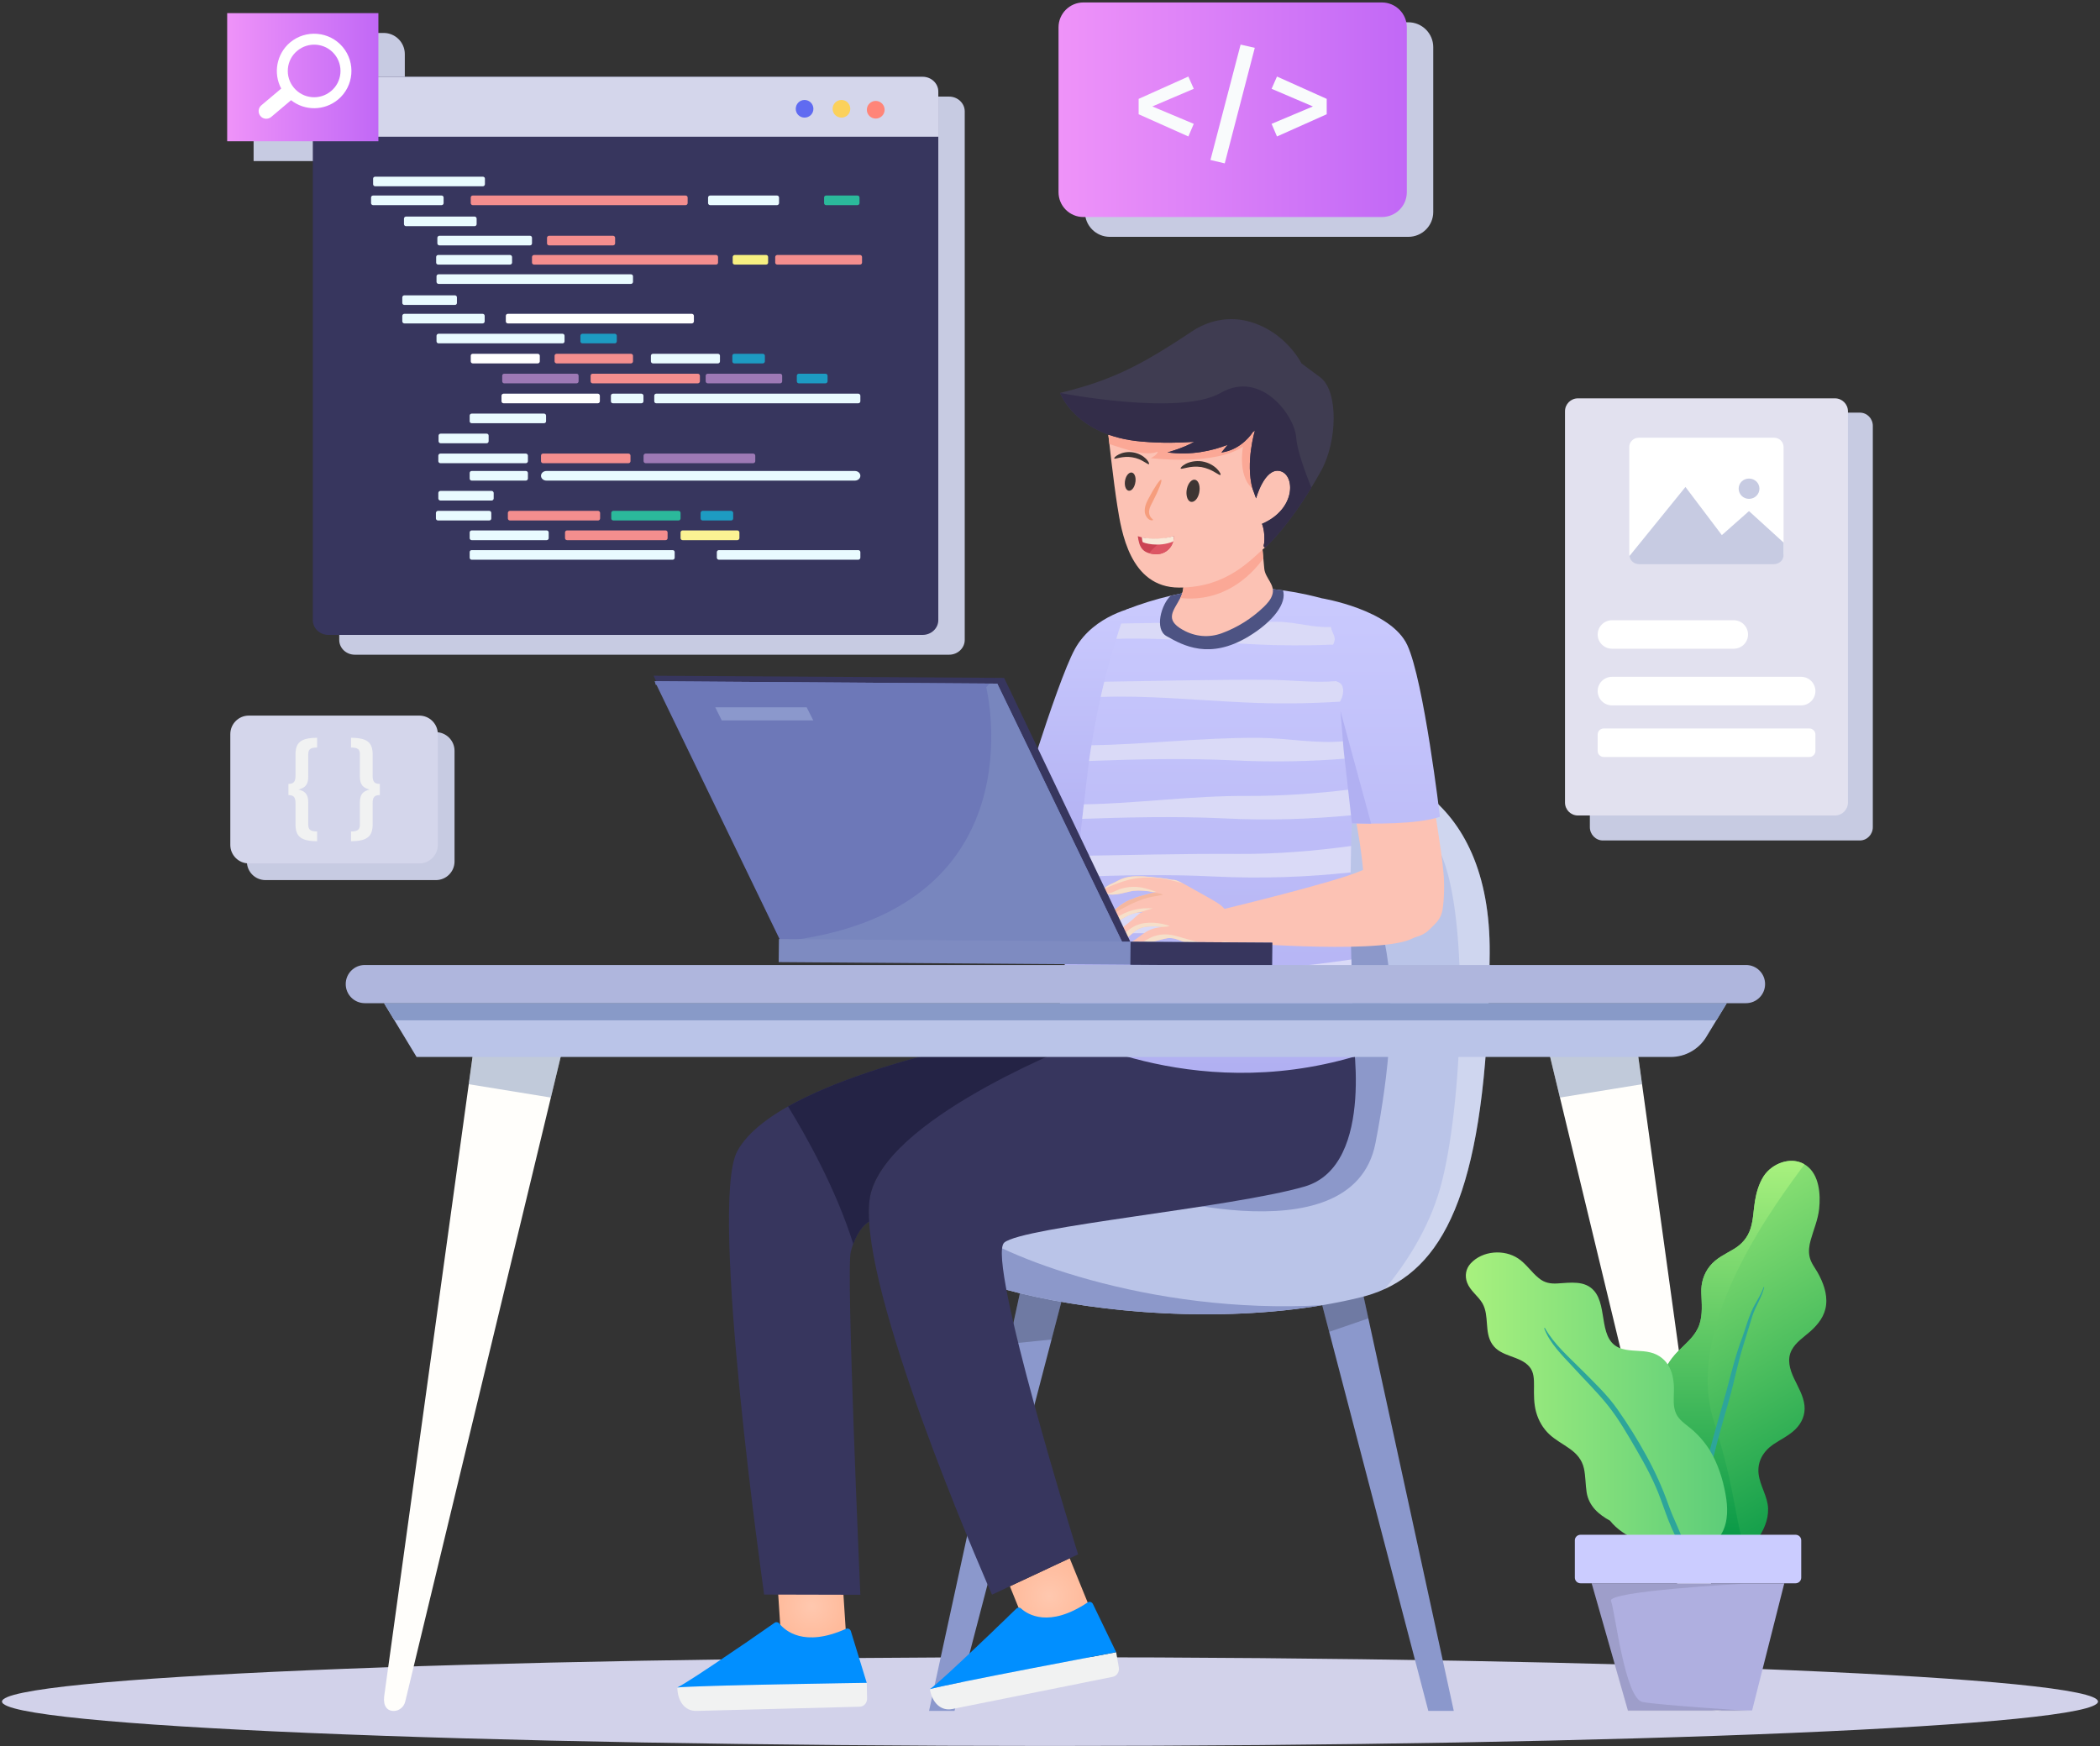 <svg width="737" height="613" viewBox="0 0 737 613" fill="none" xmlns="http://www.w3.org/2000/svg">
<rect x="0" y="0" width="737" height="613" fill="#333333" stroke="none"/>
<path d="M736.301 597.284C736.301 605.882 571.621 612.879 368.5 612.879C165.379 612.879 0.699 605.882 0.699 597.284C0.699 588.727 165.379 581.73 368.5 581.73C571.621 581.73 736.301 588.727 736.301 597.284Z" fill="#D2D2EA"/>
<path d="M333.094 33.907H142.07V18.986C142.07 14.897 138.74 11.567 134.652 11.567H89.003V56.541H119.056V224.636C119.056 227.502 121.501 229.82 124.536 229.82H333.094C336.087 229.82 338.574 227.502 338.574 224.636V54.982V39.091C338.574 36.225 336.087 33.907 333.094 33.907Z" fill="#C7CBE2"/>
<path d="M494.233 7.816H389.491C384.686 7.816 380.766 11.736 380.766 16.541V74.413C380.766 79.261 384.686 83.138 389.491 83.138H494.233C499.081 83.138 503.001 79.261 503.001 74.413V16.541C503.001 11.736 499.081 7.816 494.233 7.816Z" fill="#C7CBE2"/>
<path d="M323.821 26.952H115.263C112.228 26.952 109.783 29.27 109.783 32.137V217.681C109.783 220.547 112.228 222.865 115.263 222.865H323.821C326.814 222.865 329.3 220.547 329.3 217.681V32.137C329.3 29.27 326.814 26.952 323.821 26.952Z" fill="#37365E"/>
<path d="M323.821 26.952H115.263C112.228 26.952 109.783 29.27 109.783 32.137V47.985H329.3V32.137C329.3 29.27 326.814 26.952 323.821 26.952Z" fill="#D4D6EB"/>
<path d="M169.467 65.392H131.659C131.28 65.392 130.942 65.055 130.942 64.676V62.695C130.942 62.316 131.28 62.02 131.659 62.02H169.467C169.847 62.02 170.184 62.316 170.184 62.695V64.676C170.184 65.055 169.847 65.392 169.467 65.392Z" fill="#E9FBFF"/>
<path d="M154.968 72.01H130.943C130.521 72.01 130.226 71.672 130.226 71.293V69.354C130.226 68.933 130.521 68.638 130.943 68.638H154.968C155.39 68.638 155.685 68.933 155.685 69.354V71.293C155.685 71.672 155.39 72.01 154.968 72.01Z" fill="#E9FBFF"/>
<path d="M166.56 79.387H142.492C142.113 79.387 141.775 79.092 141.775 78.67V76.731C141.775 76.352 142.113 76.015 142.492 76.015H166.56C166.939 76.015 167.276 76.352 167.276 76.731V78.67C167.276 79.092 166.939 79.387 166.56 79.387Z" fill="#E9FBFF"/>
<path d="M186.033 86.131H154.21C153.83 86.131 153.493 85.836 153.493 85.414V83.475C153.493 83.096 153.83 82.759 154.21 82.759H186.033C186.412 82.759 186.707 83.096 186.707 83.475V85.414C186.707 85.836 186.412 86.131 186.033 86.131Z" fill="#E9FBFF"/>
<path d="M178.994 92.874H153.788C153.366 92.874 153.071 92.579 153.071 92.2V90.219C153.071 89.839 153.366 89.502 153.788 89.502H178.994C179.373 89.502 179.71 89.839 179.71 90.219V92.2C179.71 92.579 179.373 92.874 178.994 92.874Z" fill="#E9FBFF"/>
<path d="M169.383 113.528H141.902C141.522 113.528 141.185 113.191 141.185 112.812V110.873C141.185 110.493 141.522 110.156 141.902 110.156H169.383C169.805 110.156 170.1 110.493 170.1 110.873V112.812C170.1 113.191 169.805 113.528 169.383 113.528Z" fill="#E9FBFF"/>
<path d="M188.73 127.563H165.927C165.506 127.563 165.21 127.226 165.21 126.847V124.866C165.21 124.486 165.506 124.191 165.927 124.191H188.73C189.109 124.191 189.447 124.486 189.447 124.866V126.847C189.447 127.226 189.109 127.563 188.73 127.563Z" fill="white"/>
<path d="M202.345 134.56H176.928C176.549 134.56 176.254 134.223 176.254 133.844V131.905C176.254 131.484 176.549 131.188 176.928 131.188H202.345C202.766 131.188 203.061 131.484 203.061 131.905V133.844C203.061 134.223 202.766 134.56 202.345 134.56Z" fill="#9D79B5"/>
<path d="M190.922 148.555H165.548C165.126 148.555 164.831 148.26 164.831 147.88V145.899C164.831 145.52 165.126 145.183 165.548 145.183H190.922C191.343 145.183 191.638 145.52 191.638 145.899V147.88C191.638 148.26 191.343 148.555 190.922 148.555Z" fill="#E9FBFF"/>
<path d="M184.557 162.591H154.547C154.167 162.591 153.83 162.254 153.83 161.874V159.935C153.83 159.556 154.167 159.219 154.547 159.219H184.557C184.937 159.219 185.274 159.556 185.274 159.935V161.874C185.274 162.254 184.937 162.591 184.557 162.591Z" fill="#E9FBFF"/>
<path d="M220.553 162.591H190.543C190.163 162.591 189.868 162.254 189.868 161.874V159.935C189.868 159.556 190.163 159.219 190.543 159.219H220.553C220.975 159.219 221.27 159.556 221.27 159.935V161.874C221.27 162.254 220.975 162.591 220.553 162.591Z" fill="#F48E8E"/>
<path d="M264.347 162.591H226.581C226.201 162.591 225.864 162.254 225.864 161.874V159.935C225.864 159.556 226.201 159.219 226.581 159.219H264.347C264.727 159.219 265.064 159.556 265.064 159.935V161.874C265.064 162.254 264.727 162.591 264.347 162.591Z" fill="#9D79B5"/>
<path d="M209.805 141.558H176.718C176.338 141.558 176.001 141.262 176.001 140.841V138.902C176.001 138.523 176.338 138.186 176.718 138.186H209.805C210.185 138.186 210.522 138.523 210.522 138.902V140.841C210.522 141.262 210.185 141.558 209.805 141.558Z" fill="white"/>
<path d="M301.229 141.558H230.29C229.911 141.558 229.616 141.262 229.616 140.841V138.902C229.616 138.523 229.911 138.186 230.29 138.186H301.229C301.608 138.186 301.945 138.523 301.945 138.902V140.841C301.945 141.262 301.608 141.558 301.229 141.558Z" fill="#E9FBFF"/>
<path d="M273.789 134.56H248.372C247.993 134.56 247.656 134.223 247.656 133.844V131.905C247.656 131.484 247.993 131.188 248.372 131.188H273.789C274.21 131.188 274.505 131.484 274.505 131.905V133.844C274.505 134.223 274.21 134.56 273.789 134.56Z" fill="#9D79B5"/>
<path d="M244.916 134.56H207.951C207.571 134.56 207.276 134.223 207.276 133.844V131.905C207.276 131.484 207.571 131.188 207.951 131.188H244.916C245.296 131.188 245.633 131.484 245.633 131.905V133.844C245.633 134.223 245.296 134.56 244.916 134.56Z" fill="#F48E8E"/>
<path d="M251.955 127.563H229.152C228.773 127.563 228.436 127.226 228.436 126.847V124.866C228.436 124.486 228.773 124.191 229.152 124.191H251.955C252.377 124.191 252.672 124.486 252.672 124.866V126.847C252.672 127.226 252.377 127.563 251.955 127.563Z" fill="#E9FBFF"/>
<path d="M221.439 127.563H195.348C194.969 127.563 194.631 127.226 194.631 126.847V124.866C194.631 124.486 194.969 124.191 195.348 124.191H221.439C221.818 124.191 222.155 124.486 222.155 124.866V126.847C222.155 127.226 221.818 127.563 221.439 127.563Z" fill="#F48E8E"/>
<path d="M197.413 120.524H153.914C153.535 120.524 153.198 120.229 153.198 119.808V117.869C153.198 117.49 153.535 117.152 153.914 117.152H197.413C197.835 117.152 198.13 117.49 198.13 117.869V119.808C198.13 120.229 197.835 120.524 197.413 120.524Z" fill="#E9FBFF"/>
<path d="M215.748 120.524H204.41C204.031 120.524 203.693 120.229 203.693 119.808V117.869C203.693 117.49 204.031 117.152 204.41 117.152H215.748C216.128 117.152 216.465 117.49 216.465 117.869V119.808C216.465 120.229 216.128 120.524 215.748 120.524Z" fill="#1D9BC2"/>
<path d="M170.775 155.594H154.631C154.252 155.594 153.915 155.256 153.915 154.877V152.938C153.915 152.517 154.252 152.222 154.631 152.222H170.775C171.196 152.222 171.491 152.517 171.491 152.938V154.877C171.491 155.256 171.196 155.594 170.775 155.594Z" fill="#E9FBFF"/>
<path d="M184.557 168.702H165.548C165.126 168.702 164.831 168.365 164.831 167.986V166.047C164.831 165.625 165.126 165.33 165.548 165.33H184.557C184.937 165.33 185.274 165.625 185.274 166.047V167.986C185.274 168.365 184.937 168.702 184.557 168.702Z" fill="#E9FBFF"/>
<path d="M172.545 175.699H154.547C154.167 175.699 153.83 175.362 153.83 174.983V173.044C153.83 172.664 154.167 172.327 154.547 172.327H172.545C172.924 172.327 173.261 172.664 173.261 173.044V174.983C173.261 175.362 172.924 175.699 172.545 175.699Z" fill="#E9FBFF"/>
<path d="M171.702 182.696H153.704C153.324 182.696 152.987 182.401 152.987 181.98V180.041C152.987 179.661 153.324 179.324 153.704 179.324H171.702C172.123 179.324 172.418 179.661 172.418 180.041V181.98C172.418 182.401 172.123 182.696 171.702 182.696Z" fill="#E9FBFF"/>
<path d="M191.849 189.608H165.548C165.126 189.608 164.831 189.271 164.831 188.892V186.911C164.831 186.532 165.126 186.194 165.548 186.194H191.849C192.271 186.194 192.566 186.532 192.566 186.911V188.892C192.566 189.271 192.271 189.608 191.849 189.608Z" fill="#E9FBFF"/>
<path d="M236.065 196.479H165.548C165.126 196.479 164.831 196.142 164.831 195.763V193.824C164.831 193.402 165.126 193.107 165.548 193.107H236.065C236.486 193.107 236.781 193.402 236.781 193.824V195.763C236.781 196.142 236.486 196.479 236.065 196.479Z" fill="#E9FBFF"/>
<path d="M199.015 189.608H233.578C233.999 189.608 234.294 189.271 234.294 188.892V186.911C234.294 186.532 233.999 186.194 233.578 186.194H199.015C198.593 186.194 198.298 186.532 198.298 186.911V188.892C198.298 189.271 198.593 189.608 199.015 189.608Z" fill="#F48E8E"/>
<path d="M252.293 196.479H301.229C301.608 196.479 301.945 196.142 301.945 195.763V193.824C301.945 193.402 301.608 193.107 301.229 193.107H252.293C251.913 193.107 251.576 193.402 251.576 193.824V195.763C251.576 196.142 251.913 196.479 252.293 196.479Z" fill="#E9FBFF"/>
<path d="M239.563 189.608H258.784C259.163 189.608 259.5 189.271 259.5 188.892V186.911C259.5 186.532 259.163 186.194 258.784 186.194H239.563C239.142 186.194 238.847 186.532 238.847 186.911V188.892C238.847 189.271 239.142 189.608 239.563 189.608Z" fill="#FBF393"/>
<path d="M209.89 182.696H178.951C178.572 182.696 178.235 182.401 178.235 181.98V180.041C178.235 179.661 178.572 179.324 178.951 179.324H209.89C210.269 179.324 210.606 179.661 210.606 180.041V181.98C210.606 182.401 210.269 182.696 209.89 182.696Z" fill="#F48E8E"/>
<path d="M238.13 182.696H215.243C214.864 182.696 214.526 182.401 214.526 181.98V180.041C214.526 179.661 214.864 179.324 215.243 179.324H238.13C238.51 179.324 238.847 179.661 238.847 180.041V181.98C238.847 182.401 238.51 182.696 238.13 182.696Z" fill="#2BB99B"/>
<path d="M256.592 182.696H246.602C246.223 182.696 245.886 182.401 245.886 182.022V180.041C245.886 179.661 246.223 179.324 246.602 179.324H256.592C256.971 179.324 257.308 179.661 257.308 180.041V182.022C257.308 182.401 256.971 182.696 256.592 182.696Z" fill="#1D9BC2"/>
<path d="M300.048 168.702H191.765C190.711 168.702 189.868 167.943 189.868 167.016C189.868 166.089 190.711 165.33 191.765 165.33H300.048C301.102 165.33 301.945 166.089 301.945 167.016C301.945 167.943 301.102 168.702 300.048 168.702Z" fill="#E9FBFF"/>
<path d="M267.719 127.563H257.688C257.308 127.563 257.013 127.226 257.013 126.847V124.866C257.013 124.486 257.308 124.191 257.73 124.191H267.719C268.099 124.191 268.436 124.486 268.436 124.866V126.847C268.436 127.226 268.099 127.563 267.719 127.563Z" fill="#1D9BC2"/>
<path d="M225.105 141.558H215.116C214.694 141.558 214.399 141.262 214.399 140.841V138.902C214.399 138.523 214.694 138.186 215.116 138.186H225.105C225.485 138.186 225.822 138.523 225.822 138.902V140.841C225.822 141.262 225.485 141.558 225.105 141.558Z" fill="#E9FBFF"/>
<path d="M289.722 134.56H280.365C279.943 134.56 279.648 134.223 279.648 133.844V131.905C279.648 131.484 279.943 131.188 280.365 131.188H289.722C290.101 131.188 290.438 131.484 290.438 131.905V133.844C290.438 134.223 290.101 134.56 289.722 134.56Z" fill="#1D9BC2"/>
<path d="M242.809 113.528H178.235C177.814 113.528 177.519 113.191 177.519 112.812V110.873C177.519 110.493 177.814 110.156 178.235 110.156H242.809C243.188 110.156 243.525 110.493 243.525 110.873V112.812C243.525 113.191 243.188 113.528 242.809 113.528Z" fill="white"/>
<path d="M159.647 107.037H141.902C141.522 107.037 141.185 106.742 141.185 106.321V104.382C141.185 104.002 141.522 103.665 141.902 103.665H159.647C160.068 103.665 160.363 104.002 160.363 104.382V106.321C160.363 106.742 160.068 107.037 159.647 107.037Z" fill="#E9FBFF"/>
<path d="M268.857 92.874H257.856C257.477 92.874 257.14 92.579 257.14 92.2V90.219C257.14 89.839 257.477 89.502 257.856 89.502H268.857C269.279 89.502 269.574 89.839 269.574 90.219V92.2C269.574 92.579 269.279 92.874 268.857 92.874Z" fill="#F7F081"/>
<path d="M300.934 72.01H289.932C289.511 72.01 289.216 71.672 289.216 71.293V69.354C289.216 68.933 289.511 68.638 289.932 68.638H300.934C301.313 68.638 301.65 68.933 301.65 69.354V71.293C301.65 71.672 301.313 72.01 300.934 72.01Z" fill="#2BB99B"/>
<path d="M301.818 92.874H272.777C272.398 92.874 272.061 92.579 272.061 92.2V90.219C272.061 89.839 272.398 89.502 272.777 89.502H301.818C302.198 89.502 302.535 89.839 302.535 90.219V92.2C302.535 92.579 302.198 92.874 301.818 92.874Z" fill="#F48E8E"/>
<path d="M251.323 92.874H187.424C187.044 92.874 186.707 92.579 186.707 92.2V90.219C186.707 89.839 187.044 89.502 187.424 89.502H251.323C251.702 89.502 251.997 89.839 251.997 90.219V92.2C251.997 92.579 251.702 92.874 251.323 92.874Z" fill="#F48E8E"/>
<path d="M221.439 99.66H153.914C153.535 99.66 153.198 99.323 153.198 98.944V96.963C153.198 96.583 153.535 96.288 153.914 96.288H221.439C221.818 96.288 222.155 96.583 222.155 96.963V98.944C222.155 99.323 221.818 99.66 221.439 99.66Z" fill="#E9FBFF"/>
<path d="M215.158 86.131H192.692C192.313 86.131 191.976 85.836 191.976 85.414V83.475C191.976 83.096 192.313 82.759 192.692 82.759H215.158C215.537 82.759 215.875 83.096 215.875 83.475V85.414C215.875 85.836 215.537 86.131 215.158 86.131Z" fill="#F48E8E"/>
<path d="M240.617 72.01H165.927C165.506 72.01 165.21 71.672 165.21 71.293V69.354C165.21 68.933 165.506 68.638 165.927 68.638H240.617C240.996 68.638 241.333 68.933 241.333 69.354V71.293C241.333 71.672 240.996 72.01 240.617 72.01Z" fill="#F48E8E"/>
<path d="M272.693 72.01H249.216C248.836 72.01 248.499 71.672 248.499 71.293V69.354C248.499 68.933 248.836 68.638 249.216 68.638H272.693C273.072 68.638 273.41 68.933 273.41 69.354V71.293C273.41 71.672 273.072 72.01 272.693 72.01Z" fill="#E9FBFF"/>
<path d="M285.465 38.206C285.465 39.934 284.074 41.283 282.345 41.283C280.659 41.283 279.269 39.934 279.269 38.206C279.269 36.478 280.659 35.087 282.345 35.087C284.074 35.087 285.465 36.478 285.465 38.206Z" fill="#606BF1"/>
<path d="M298.405 38.206C298.405 39.934 297.014 41.283 295.328 41.283C293.599 41.283 292.208 39.934 292.208 38.206C292.208 36.478 293.599 35.087 295.328 35.087C297.014 35.087 298.405 36.478 298.405 38.206Z" fill="#FBD15B"/>
<path d="M310.46 38.543C310.46 40.229 309.069 41.62 307.341 41.62C305.613 41.62 304.222 40.229 304.222 38.543C304.222 36.815 305.613 35.424 307.341 35.424C309.069 35.424 310.46 36.815 310.46 38.543Z" fill="#FF8578"/>
<path d="M484.961 76.183H380.218C375.413 76.183 371.493 72.306 371.493 67.458V9.586C371.493 4.781 375.413 0.861 380.218 0.861H484.961C489.808 0.861 493.728 4.781 493.728 9.586V67.458C493.728 72.306 489.808 76.183 484.961 76.183Z" fill="url(#paint0_linear_8377_22012)"/>
<path d="M418.953 31.168L404.412 37.364L418.953 43.475L417.057 47.901L399.606 40.103V34.708L417.057 26.868L418.953 31.168Z" fill="#F9FBFC"/>
<path d="M440.365 16.794L429.828 57.343L424.812 56.162L435.392 15.656L440.365 16.794Z" fill="#F9FBFC"/>
<path d="M465.613 34.708V40.103L448.163 47.901L446.267 43.475L460.766 37.364L446.267 31.168L448.163 26.868L465.613 34.708Z" fill="#F9FBFC"/>
<path d="M152.987 257.007H93.176C89.551 257.007 86.643 259.957 86.643 263.54V302.402C86.643 306.027 89.551 308.936 93.176 308.936H152.987C156.57 308.936 159.52 306.027 159.52 302.402V263.54C159.52 259.957 156.57 257.007 152.987 257.007Z" fill="#C7CBE2"/>
<path d="M147.128 251.19H87.317C83.734 251.19 80.826 254.099 80.826 257.724V296.586C80.826 300.169 83.734 303.077 87.317 303.077H147.128C150.753 303.077 153.661 300.169 153.661 296.586V257.724C153.661 254.099 150.753 251.19 147.128 251.19Z" fill="#D4D6EB"/>
<path d="M111.3 262.402C108.94 262.402 108.181 263.035 108.181 264.763V272.603C108.181 275.638 106.917 276.565 104.767 277.155C106.917 277.703 108.181 278.63 108.181 281.665V289.463C108.181 291.233 108.982 291.865 111.3 291.865V295.279C105.357 295.279 103.713 293.383 103.713 289.421V282.044C103.713 279.895 103.123 279.094 101.227 279.094V275.174C103.123 275.174 103.713 274.331 103.713 272.223V264.805C103.713 260.843 105.357 258.988 111.3 258.988V262.402Z" fill="#F1F2F2"/>
<path d="M130.774 264.805V272.223C130.774 274.331 131.321 275.174 133.303 275.174V279.094C131.321 279.094 130.774 279.895 130.774 282.044V289.421C130.774 293.383 129.13 295.279 123.187 295.279V291.865C125.505 291.865 126.306 291.233 126.306 289.463V281.665C126.306 278.63 127.57 277.703 129.72 277.155C127.57 276.565 126.306 275.638 126.306 272.603V264.763C126.306 263.035 125.547 262.402 123.187 262.402V258.988C129.13 258.988 130.774 260.843 130.774 264.805Z" fill="#F1F2F2"/>
<path d="M132.797 49.586H79.731V4.612H132.797V49.586Z" fill="url(#paint1_linear_8377_22012)"/>
<path fill-rule="evenodd" clip-rule="evenodd" d="M102.154 35.171L95.158 41.072C94.019 41.999 92.334 41.873 91.406 40.735C90.437 39.597 90.605 37.911 91.701 36.983L98.698 31.082C95.832 25.771 97.012 18.943 101.817 14.897C107.339 10.26 115.642 10.977 120.279 16.498C124.915 22.02 124.199 30.282 118.677 34.918C113.83 38.965 106.917 38.965 102.154 35.171ZM116.19 31.968C120.11 28.722 120.616 22.863 117.328 18.943C114.041 15.065 108.224 14.56 104.304 17.847C100.384 21.093 99.878 26.952 103.166 30.829C106.454 34.749 112.27 35.255 116.19 31.968Z" fill="white"/>
<path d="M472.273 426.238C471.936 426.533 471.599 426.828 471.22 427.081C468.185 429.189 463.464 431.507 457.647 433.699L501.273 600.571H510.208L472.273 426.238Z" fill="#8B98CC"/>
<g style="mix-blend-mode:multiply" opacity="0.2">
<path d="M472.273 426.238C471.936 426.533 471.599 426.828 471.22 427.081C468.185 429.189 463.464 431.507 457.647 433.699L466.499 467.503L480.24 462.782L472.273 426.238Z" fill="black"/>
</g>
<path d="M362.093 434.837L326.055 600.571H334.99L376.888 440.148C371.745 438.841 366.772 437.113 362.093 434.837Z" fill="#8B98CC"/>
<g style="mix-blend-mode:multiply" opacity="0.2">
<path d="M362.093 434.837L354.084 471.718L369.048 470.201L376.888 440.148C371.745 438.841 366.772 437.113 362.093 434.837Z" fill="black"/>
</g>
<path d="M522.811 334.605C522.179 411.023 509.534 441.623 486.014 452.456C483.106 453.805 480.029 454.816 476.783 455.575C408.5 472.014 312.441 450.349 315.855 428.683C319.227 407.06 356.403 422.74 373.305 415.238C390.249 407.777 384.812 327.861 409.849 292.75C418.448 280.695 434.591 271.717 451.999 268.64C485.255 262.739 523.233 278.25 522.811 334.605Z" fill="#BAC4E8"/>
<path opacity="0.3" d="M522.811 334.605C522.179 411.023 509.534 441.623 486.014 452.456C492.885 444.195 501.272 431.803 505.445 417.008C513.201 389.568 516.193 322.255 505.445 299.157C497.647 282.381 477.584 272.18 451.999 268.64C485.255 262.739 523.233 278.25 522.811 334.605Z" fill="white"/>
<path d="M394.97 417.176C394.97 417.176 474.549 443.352 482.726 401.244C492.758 349.526 489.808 308.64 462.832 300.969C435.898 293.34 407.615 326.891 394.97 417.176Z" fill="#8C98CA"/>
<path d="M464.181 458.146C402.937 461.645 349.912 440.275 338.784 430.538C330.354 423.162 351.935 418.947 363.105 417.345C344.643 418.399 318.637 410.77 315.855 428.683C312.651 449.084 397.289 469.4 464.181 458.146Z" fill="#8C98CA"/>
<path style="mix-blend-mode:multiply" d="M369.259 416.544V416.502C369.174 416.53 369.09 416.558 369.006 416.586C369.174 416.544 369.259 416.544 369.259 416.544Z" fill="url(#paint2_linear_8377_22012)"/>
<path d="M375.413 546.999L382.241 563.775L361.25 573.68L354.422 556.82L375.413 546.999Z" fill="url(#paint3_radial_8377_22012)"/>
<path d="M474.254 360.443C472.948 363.267 388.985 362.551 380.218 363.436C380.218 363.436 314 390.665 305.823 418.062C304.98 420.802 304.727 424.469 305.022 428.811C307.298 467.378 348.142 559.771 348.142 559.771L354.422 556.82L375.413 546.999L378.363 545.608C378.363 545.608 345.992 441.751 352.441 436.187C358.932 430.581 432.399 423.921 457.858 416.503C483.359 409.084 474.254 360.443 474.254 360.443Z" fill="#37365E"/>
<path d="M295.454 551.299L297.098 576.505H274.21L272.566 551.257L295.454 551.299Z" fill="url(#paint4_radial_8377_22012)"/>
<path d="M370.565 360.527L369.722 360.907C369.722 360.907 274.253 375.322 258.741 404.11C248.625 422.867 268.183 559.728 268.183 559.728L301.945 559.813C301.945 559.813 296.887 445.797 298.573 439.432C300.47 432.182 303.715 429.569 305.022 428.81C304.727 424.469 304.98 420.802 305.823 418.062C314 390.665 371.029 361.37 371.029 361.37C370.818 361.244 370.692 360.949 370.565 360.527Z" fill="#37365E"/>
<path d="M380.682 365.332C380.471 365.164 370.692 360.949 370.566 360.527L369.723 360.907C369.723 360.907 309.027 370.053 276.571 388.388C283.02 398.884 293.431 417.472 299.459 436.65C301.355 431.508 303.884 429.443 305.023 428.81C304.727 424.469 304.98 420.802 305.823 418.062C314 390.665 380.682 365.332 380.682 365.332Z" fill="#242345"/>
<path d="M326.35 592.985C327.109 597.537 330.059 600.741 334.274 599.898L390.545 588.602C391.978 588.307 392.905 586.831 392.652 585.314L391.725 579.961C391.725 579.961 332.546 591.089 326.308 592.943L326.35 592.985Z" fill="#F1F2F2"/>
<path d="M343.084 577.727C343.674 577.179 344.222 576.631 344.812 576.083C345.964 575.015 347.074 573.961 348.142 572.922C348.69 572.374 349.28 571.826 349.786 571.32C350.797 570.351 351.767 569.423 352.652 568.58C353.284 567.99 353.874 567.4 354.38 566.894C355.349 565.967 356.15 565.208 356.698 564.66C357.162 564.197 357.878 564.197 358.342 564.618C360.66 566.726 368.163 571.531 381.693 562.511C382.325 562.089 383.168 562.3 383.548 563.016L391.725 579.961C391.725 579.961 332.546 591.088 326.308 592.943C328.373 591.594 335.918 584.555 343.084 577.727Z" fill="#018FFF"/>
<path d="M237.709 592.395C237.793 596.989 240.196 600.699 244.495 600.572L301.735 599.097C303.21 599.055 304.348 597.748 304.306 596.188L304.179 590.709C304.179 590.709 244.073 591.594 237.667 592.353L237.709 592.395Z" fill="#F1F2F2"/>
<path d="M256.465 580.213C257.14 579.75 257.772 579.328 258.446 578.865C259.711 577.993 260.961 577.15 262.198 576.336C262.83 575.872 263.462 575.45 264.052 575.029C265.19 574.228 266.286 573.469 267.298 572.795C267.972 572.331 268.647 571.868 269.237 571.446C270.333 570.687 271.218 570.055 271.85 569.634C272.398 569.254 273.073 569.381 273.494 569.887C275.475 572.373 282.135 578.359 296.845 571.783C297.562 571.446 298.363 571.825 298.615 572.584L304.179 590.709C304.179 590.709 244.073 591.594 237.667 592.353C239.9 591.341 248.415 585.693 256.465 580.213Z" fill="#018FFF"/>
<path d="M506.246 319.39C506.879 315.765 506.963 309.906 506.584 306.239C505.741 296.966 503.802 287.693 502.832 278.42C501.357 264.384 501.062 247.608 494.149 234.331C492.337 230.832 489.766 227.376 486.478 224.931C486.085 224.679 485.677 224.454 485.256 224.257C483.612 223.414 481.926 223.203 480.198 223.709C479.186 224.004 478.217 224.468 477.332 224.974C476.236 225.606 475.308 226.322 474.465 227.208C472.737 228.936 471.473 231.043 470.503 233.277C468.649 237.408 467.637 241.918 467.426 246.47C467.3 250.474 467.679 254.479 468.227 258.441C470.672 265.733 473.327 272.982 474.55 280.443C475.435 285.585 476.404 290.685 477.205 295.828C477.922 300.633 478.47 305.438 478.765 310.243C478.975 314.247 479.144 318.42 480.83 322.256C481.631 324.11 482.853 325.881 484.623 327.103C486.436 328.41 488.628 329.126 490.862 329.337C494.74 329.758 498.997 328.958 501.652 326.302C504.055 323.942 505.699 322.593 506.246 319.39Z" fill="#FCC2B4"/>
<path d="M310.924 313.615C310.924 313.615 374.992 324.321 384.265 313.573C394.254 301.982 379.839 288.536 369.723 290.39C359.607 292.245 318.384 300.464 312.441 302.192C306.498 303.921 307.678 312.561 310.924 313.615Z" fill="#FCC2B4"/>
<path d="M411.957 232.56C412.252 228.767 411.872 224.636 410.439 221.053C410.242 220.66 410.032 220.281 409.807 219.915C409.512 219.494 409.217 219.115 408.88 218.777C407.32 219.03 405.718 219.199 404.159 219.452C401.25 220 398.637 221.18 396.108 222.655C393.832 224.004 391.725 225.648 389.828 227.502C387.847 229.483 386.203 231.76 384.812 234.12C381.946 238.967 380.091 244.278 378.152 249.547C376.86 253.031 375.525 256.488 374.148 259.916C373.769 261.096 373.347 262.276 372.884 263.456C371.029 268.261 369.259 273.067 367.32 277.829C365.465 282.297 363.526 286.681 361.334 290.938C359.522 294.479 357.541 298.146 356.993 302.192C356.698 304.173 356.866 306.239 357.625 308.093C358.468 310.032 359.901 311.634 361.587 312.814C364.538 314.879 368.416 316.102 371.872 315.006C374.991 314.036 377.436 311.549 379.332 308.894C381.44 305.944 383.084 302.614 384.643 299.326C388.605 290.938 392.989 282.803 396.867 274.373C402.726 261.644 410.903 247.06 411.957 232.56Z" fill="#FCC2B4"/>
<path d="M398.806 213.045C398.806 213.045 383.927 215.658 377.225 227.84C370.566 240.021 355.265 291.444 355.265 291.444C355.265 291.444 365.17 299.115 382.368 299.621C382.958 299.649 383.576 299.663 384.222 299.663C402.515 299.663 398.806 213.045 398.806 213.045Z" fill="url(#paint5_linear_8377_22012)"/>
<path d="M505.361 286.723C505.361 286.723 499.713 238.925 493.896 226.448C488.121 213.972 463.885 210.01 463.885 210.01C462.199 209.56 460.471 209.139 458.701 208.745C437.584 204.067 415.497 206.048 395.349 213.93L395.307 213.972C395.307 213.972 385.191 238.967 381.271 274.668C378.363 300.927 370.902 361.117 370.902 361.117C370.902 361.117 417.267 388.051 475.477 370.854C475.477 370.854 472.863 321.244 474.465 288.999C481.799 289.167 497.099 289.462 505.361 286.723Z" fill="url(#paint6_linear_8377_22012)"/>
<path d="M468.943 239.094C461.019 239.768 453.221 238.672 445.044 238.63C425.065 238.504 405.929 239.052 387.552 239.304C386.962 241.623 386.877 242.044 386.287 244.657C402.641 244.067 419.038 245.711 436.361 246.554C448.248 247.144 459.46 246.976 470.25 246.301C470.545 245.838 471.557 244.152 471.346 241.876C471.093 239.431 469.323 239.473 468.943 239.094Z" fill="#DADAF7"/>
<path d="M471.81 260.169C462.031 261.18 451.746 259.073 441.588 258.988C421.356 258.904 401.63 261.349 383.042 261.602C382.62 264.004 382.578 264.552 382.199 267.123C398.595 266.533 415.497 266.07 432.947 266.913C446.899 267.587 460.008 267.292 472.484 266.28C472.189 263.414 472.147 263.203 471.81 260.169Z" fill="#DADAF7"/>
<path d="M434.675 299.747C415.118 299.62 396.277 300.168 378.279 300.421C377.97 302.866 377.675 305.325 377.394 307.797C393.158 307.249 409.343 306.828 426.035 307.671C443.148 308.514 459.038 307.84 474.001 306.238C474.044 303.119 474.086 300 474.17 296.965C461.356 298.693 448.163 299.831 434.675 299.747Z" fill="#DADAF7"/>
<path d="M474.044 326.26C474.002 323.183 473.96 320.064 473.96 316.902C460.134 318.841 445.846 320.19 431.219 320.106C412.041 320.021 393.537 320.527 375.834 320.78C375.525 323.281 375.23 325.74 374.949 328.156C390.376 327.608 406.267 327.229 422.579 328.03C441.04 328.957 458.069 328.114 474.044 326.26Z" fill="#DADAF7"/>
<path d="M474.255 336.797C459.249 339.031 443.738 340.59 427.805 340.506C408.922 340.38 390.798 340.843 373.348 341.138C373.052 343.794 372.715 346.239 372.462 348.472C387.594 347.967 403.148 347.629 419.122 348.388C439.102 349.4 457.395 348.346 474.508 346.154C474.423 343.162 474.339 340.042 474.255 336.797Z" fill="#DADAF7"/>
<path d="M475.308 367.819C475.224 365.67 475.098 362.424 474.929 358.42C458.659 360.443 441.715 361.792 424.391 361.16C405.761 360.443 388.1 359.895 371.156 359.136C370.987 360.401 370.903 361.118 370.903 361.118C370.903 361.118 375.286 363.647 383 366.639C393.664 367.229 404.496 367.904 415.498 368.789C437.163 370.517 456.889 369.843 475.308 367.819Z" fill="#DADAF7"/>
<path d="M467.089 220.084C461.062 220.463 454.655 218.314 448.459 218.271C429.407 218.145 411.114 218.609 393.495 218.862C392.821 220.843 392.652 221.264 391.767 224.257C407.531 223.709 423.127 225.353 439.818 226.153C449.555 226.659 458.87 226.659 467.848 226.28C469.365 223.456 467.426 222.486 467.089 220.084Z" fill="#DADAF7"/>
<path d="M450.271 207.228C437.121 205.458 423.801 206.132 410.861 209.125C407.616 212.033 405.044 220.843 409.386 223.287C415.245 226.617 424.476 231.675 438.132 223.456C446.984 218.103 451.662 211.654 450.271 207.228Z" fill="#4D5383"/>
<path d="M414.191 209.967C412.041 214.225 408.501 217.386 415.034 221.053C419.46 223.582 424.349 223.919 428.817 222.275C434.296 220.252 439.312 217.091 443.527 213.044C444.707 211.864 445.888 210.6 446.436 209.04C447.827 205.289 443.991 203.055 443.696 199.556C442.769 189.103 441.504 178.186 442.263 167.607C442.305 166.469 442.389 165.204 442.811 164.15C442.6 163.855 442.347 163.56 441.968 163.392C440.619 162.802 438.933 163.055 437.542 163.35C435.982 163.729 434.465 164.361 432.863 164.825C429.154 166.005 425.487 167.48 422.073 169.335C418.701 171.189 415.877 173.676 412.968 176.079C411.999 176.88 410.903 177.554 410.06 178.524C409.765 178.861 409.386 179.324 409.386 179.83C409.386 180.505 410.144 180.884 410.482 181.39C412.842 184.593 413.811 189.567 414.486 193.529C415.287 197.955 415.919 202.507 415.202 206.975C414.992 208.113 414.655 209.082 414.191 209.967Z" fill="#FCC2B4"/>
<path d="M414.233 209.925C429.576 211.527 439.059 202.001 443.359 196.058C442.811 189.988 442.263 183.835 442.094 177.638L439.818 177.428L409.428 179.577C409.386 179.662 409.386 179.746 409.386 179.83C409.386 180.505 410.144 180.884 410.482 181.39C412.842 184.593 413.811 189.567 414.486 193.529C415.287 197.955 415.919 202.507 415.202 206.975C415.034 208.071 414.654 209.04 414.233 209.925Z" fill="#FBA896"/>
<path d="M432.146 323.857C431.809 322.508 431.261 321.16 430.46 319.979C429.702 318.841 428.69 317.872 427.51 317.113C425.992 316.102 424.306 315.217 422.705 314.289C421.047 313.334 419.389 312.406 417.731 311.507C416.298 310.706 414.823 309.821 413.305 309.231C412.715 308.978 412.083 308.81 411.451 308.852C410.018 308.557 408.5 308.346 407.067 308.177C405.086 307.925 403.147 307.756 401.208 307.63C399.564 307.587 397.921 307.545 396.319 307.798C394.717 308.051 393.284 308.599 391.851 309.4C390.755 310.032 389.49 310.411 388.395 311.17C388.015 311.465 387.594 311.845 387.509 312.392C387.425 312.856 387.72 313.193 388.1 313.446C388.521 313.741 388.985 313.91 389.533 313.994C392.062 314.205 394.591 313.32 397.078 312.814C397.878 312.645 398.721 312.645 399.522 312.603C400.745 312.603 401.967 312.688 403.189 312.856C404.004 312.997 404.819 313.165 405.634 313.362C405.381 313.362 405.114 313.376 404.833 313.404C403.569 313.573 402.388 314.036 401.124 314.331C399.944 314.669 398.764 314.921 397.625 315.512C396.782 315.764 396.024 316.06 395.265 316.481C393.874 317.24 392.61 318.209 391.387 319.263C390.966 319.642 390.502 320.022 389.996 320.401C389.238 320.865 388.479 321.328 387.762 321.834C387.004 322.34 386.203 323.014 385.823 323.899C385.36 324.911 386.203 325.501 387.088 325.712C388.605 326.049 389.87 325.29 391.008 324.405C392.483 323.309 394.043 322.34 395.687 321.497C397.373 320.654 399.143 320.19 401.04 320.106C401.096 320.106 401.166 320.106 401.25 320.106C401.11 320.134 400.983 320.176 400.871 320.232C400.028 320.485 399.354 321.118 398.679 321.708C397.035 323.267 395.181 324.616 393.41 326.049C392.525 326.766 391.598 327.482 390.671 328.199C390.081 328.662 386.582 331.191 388.521 331.908C389.069 332.119 389.743 332.077 390.334 331.992C391.092 331.866 391.851 331.571 392.567 331.234C394.127 330.433 395.476 329.295 396.825 328.157C397.541 327.566 398.216 326.892 399.016 326.386C400.028 325.754 401.208 325.459 402.388 325.29C404.243 325.08 406.14 325.164 407.994 325.375C407.32 325.459 406.646 325.557 405.971 325.67C403.105 326.176 401.166 327.777 398.89 329.505C397.836 330.306 396.53 330.812 395.518 331.655C394.886 332.161 394.211 333.046 394.717 333.847C395.096 334.479 395.939 334.437 396.572 334.31C398.595 333.931 400.323 332.624 402.136 331.655C404.201 330.559 406.519 330.053 408.795 329.505C411.409 328.831 413.263 329.8 415.666 330.686C416.846 331.107 418.026 331.486 419.206 331.824C421.651 332.498 424.138 333.046 426.667 333.299C427.636 333.383 428.648 333.341 429.533 332.92C430.207 332.624 430.755 332.161 431.177 331.571C432.905 329.548 432.821 326.302 432.146 323.857Z" fill="#FCC2B4"/>
<g style="mix-blend-mode:screen">
<path d="M395.898 308.894C398.975 308.093 402.052 307.882 405.213 308.135C408.416 308.388 411.62 309.02 414.697 309.948C414.837 310.004 414.978 310.046 415.118 310.074C414.528 309.779 413.896 309.484 413.306 309.231C412.715 308.978 412.083 308.81 411.451 308.852C410.018 308.557 408.5 308.346 407.067 308.177C405.086 307.925 403.147 307.756 401.209 307.63C399.565 307.587 397.921 307.545 396.319 307.798C394.717 308.051 393.284 308.599 391.851 309.4C390.755 310.032 389.491 310.411 388.395 311.17C388.142 311.381 387.805 311.676 387.636 311.971C390.334 310.749 393.031 309.653 395.898 308.894Z" fill="#F6DFC9"/>
</g>
<g style="mix-blend-mode:screen">
<path d="M389.617 321.413C391.008 320.443 392.525 319.643 394.085 318.842C395.602 318.041 397.12 317.24 398.722 316.566C400.408 315.849 402.136 315.217 403.906 314.88C405.339 314.584 406.772 314.374 408.205 314.079C407.236 313.615 406.14 313.446 405.002 313.404C404.946 313.404 404.889 313.404 404.833 313.404C403.569 313.573 402.389 314.037 401.124 314.332C399.944 314.669 398.764 314.922 397.626 315.512C396.783 315.765 396.024 316.06 395.265 316.481C393.874 317.24 392.61 318.209 391.387 319.263C390.966 319.643 390.502 320.022 389.996 320.401C389.238 320.865 388.479 321.328 387.763 321.834C387.004 322.34 386.203 323.015 385.824 323.9C385.613 324.321 385.655 324.658 385.866 324.953C386.835 323.52 388.184 322.382 389.617 321.413Z" fill="#F4B79F"/>
</g>
<g style="mix-blend-mode:multiply">
<path d="M400.155 320.19C401.588 319.684 403.105 319.305 404.581 318.883C402.684 318.757 400.787 318.799 398.89 319.178C396.825 319.6 394.886 320.317 393.031 321.37C392.188 321.876 391.303 322.382 390.545 323.014C389.955 323.478 389.449 323.984 388.859 324.447C388.226 324.953 387.383 325.501 386.583 325.543C386.751 325.599 386.92 325.656 387.088 325.712C388.606 326.049 389.87 325.29 391.008 324.405C392.484 323.309 394.043 322.34 395.687 321.497C397.12 320.78 398.595 320.359 400.155 320.19Z" fill="#F6DFC9"/>
</g>
<g style="mix-blend-mode:multiply">
<path d="M429.575 330.517C428.69 330.812 427.805 331.065 426.878 331.191C424.897 331.444 422.831 331.149 420.892 330.728C418.869 330.348 416.888 329.716 414.907 329.168C413.263 328.662 411.577 328.156 409.849 328.03C408.205 327.904 406.561 328.114 405.044 328.62C402.979 329.379 401.208 330.601 399.396 331.781C398.511 332.329 397.668 332.919 396.741 333.341C396.193 333.594 395.602 333.805 395.012 333.805C394.9 333.805 394.802 333.805 394.717 333.805C394.717 333.833 394.717 333.847 394.717 333.847C395.097 334.479 395.94 334.437 396.572 334.31C398.595 333.931 400.323 332.624 402.136 331.655C404.201 330.559 406.519 330.053 408.795 329.505C411.409 328.831 413.263 329.8 415.666 330.685C416.846 331.107 418.026 331.486 419.206 331.823C421.651 332.498 424.138 333.046 426.667 333.299C427.636 333.383 428.648 333.341 429.533 332.919C430.208 332.624 430.756 332.161 431.177 331.571C431.683 330.98 432.062 330.264 432.273 329.463C431.261 329.969 430.081 330.348 429.575 330.517Z" fill="#F6DFC9"/>
</g>
<g style="mix-blend-mode:multiply">
<path d="M402.388 325.291C404.243 325.08 406.14 325.164 407.994 325.375C407.966 325.375 407.952 325.375 407.952 325.375C408.837 325.333 409.723 325.291 410.523 325.038C408.711 324.405 406.814 324.026 404.917 323.9C402.894 323.815 400.829 323.984 398.974 324.743C396.867 325.543 395.223 327.229 393.453 328.663C392.567 329.379 391.682 330.054 390.671 330.559C389.996 330.939 389.238 331.149 388.479 331.065C388.31 331.037 388.156 331.009 388.015 330.981C387.889 331.36 387.973 331.697 388.521 331.908C389.069 332.119 389.743 332.077 390.334 331.992C391.092 331.866 391.851 331.571 392.567 331.234C394.127 330.433 395.476 329.295 396.825 328.157C397.541 327.567 398.216 326.892 399.016 326.386C400.028 325.754 401.208 325.459 402.388 325.291Z" fill="#F6DFC9"/>
</g>
<g style="mix-blend-mode:multiply">
<path d="M399.523 312.603C400.745 312.603 401.967 312.688 403.19 312.856C403.668 312.941 404.159 313.039 404.665 313.151C405.03 313.123 405.396 313.095 405.761 313.067C404.117 312.435 402.389 311.887 400.661 311.55C398.764 311.212 396.825 311.212 394.928 311.592C393.917 311.803 392.863 312.098 391.894 312.561C391.093 312.898 390.334 313.32 389.449 313.531C389.07 313.615 388.648 313.615 388.227 313.531C388.606 313.741 389.07 313.91 389.533 313.994C392.062 314.205 394.591 313.32 397.078 312.814C397.879 312.646 398.722 312.646 399.523 312.603Z" fill="#F6DFC9"/>
</g>
<path d="M428.479 330.475C428.479 330.475 482.136 335.195 494.95 329.758C507.806 324.321 507.974 311.549 502.115 306.913C496.257 302.276 486.688 301.77 477.289 305.817C467.89 309.905 427.088 319.684 427.088 319.684L428.479 330.475Z" fill="#FCC2B4"/>
<path d="M388.985 152.686C388.985 152.686 390.755 168.998 392.146 177.681C393.537 186.364 396.488 206.216 413.769 206.258C431.051 206.258 439.27 196.058 444.876 191.337C444.876 191.337 462.115 169.714 458.406 164.446C454.655 159.135 449.049 142.275 432.231 145.141C415.455 148.049 388.985 152.686 388.985 152.686Z" fill="#FCC2B4"/>
<path d="M432.231 145.141C415.455 148.049 388.985 152.686 388.985 152.686C388.985 152.686 389.111 153.908 389.364 155.889C395.729 157.997 402.262 160.188 406.309 158.545C406.309 158.545 406.309 159.598 403.864 160.821C403.864 160.821 426.288 163.603 436.235 156.732C436.235 156.732 433.959 168.492 440.745 172.285L447.784 149.356C444.033 146.11 439.101 144.003 432.231 145.141Z" fill="#FBA896"/>
<path d="M407.615 123.181C411.24 120.989 414.823 118.671 418.153 116.437C423.801 112.601 430.713 111.084 437.289 112.601C450.945 115.763 456.762 127.565 456.762 127.565L463.295 132.412C469.829 137.217 469.323 155.046 463.675 165.204C453.179 184.214 444.159 192.096 444.159 192.096C443.443 192.223 443.358 191.675 443.653 190.705C444.075 186.532 442.895 183.877 442.895 183.877C455.076 178.65 454.528 166.469 449.133 165.331C443.738 164.193 440.829 174.941 440.829 174.941L439.565 171.485C437.036 162.296 440.408 151.168 440.408 151.168C440.408 151.168 440.155 151.379 439.607 151.716C439.607 151.773 439.593 151.815 439.565 151.843C439.565 151.843 435.813 157.87 428.648 158.84C428.648 158.84 429.617 157.702 430.84 156.142C425.402 158.25 418.026 159.936 409.723 158.798C409.723 158.798 415.16 157.365 419.122 155.088C413.727 155.468 407.531 155.594 400.745 155.004C377.394 153.065 372.041 137.933 372.041 137.933C384.053 134.983 394.127 131.484 407.615 123.181Z" fill="#3F3C51"/>
<path d="M404.665 182.486C404.665 182.233 403.822 181.938 403.442 180.758C403.232 180.21 403.19 179.536 403.4 178.693C403.611 177.892 404.033 177.049 404.58 176.037C406.646 172.075 407.952 168.661 407.531 168.408C407.109 168.155 405.044 171.19 402.979 175.194C402.473 176.164 401.967 177.26 401.799 178.398C401.714 178.946 401.714 179.494 401.799 180.042C401.925 180.547 402.094 181.011 402.347 181.39C402.81 182.107 403.442 182.529 403.906 182.613C404.37 182.739 404.623 182.613 404.665 182.486Z" fill="#F69D7D"/>
<path d="M414.359 164.446C414.528 164.699 415.329 164.404 416.635 164.151C417.9 163.856 419.67 163.645 421.609 163.94C423.463 164.277 425.149 165.036 426.245 165.71C426.835 166.047 427.299 166.342 427.636 166.511C427.974 166.722 428.226 166.806 428.311 166.722C428.395 166.595 428.395 166.342 428.184 166.005C427.974 165.584 427.636 165.12 427.088 164.572C426.035 163.518 424.222 162.338 421.862 161.959C419.628 161.622 417.478 162.127 416.172 162.802C414.865 163.476 414.233 164.235 414.359 164.446Z" fill="#3E3533"/>
<path d="M403.232 162.928C403.4 162.759 403.105 161.959 402.178 161.031C401.251 160.104 399.607 159.092 397.668 158.797C395.602 158.46 393.79 158.924 392.652 159.514C392.062 159.809 391.64 160.104 391.387 160.357C391.092 160.61 391.008 160.821 391.05 160.947C391.135 161.031 391.345 161.031 391.682 160.947C392.02 160.891 392.469 160.792 393.031 160.652C394.127 160.441 395.729 160.23 397.331 160.526C399.059 160.778 400.45 161.453 401.419 162.043C402.431 162.633 403.063 163.055 403.232 162.928Z" fill="#3E3533"/>
<path d="M416.551 171.527C416.087 173.634 416.635 175.7 417.815 176.121C419.038 176.501 420.387 175.152 420.85 173.044C421.314 170.895 420.766 168.872 419.586 168.45C418.406 168.029 417.057 169.377 416.551 171.527Z" fill="#3E3533"/>
<path d="M394.886 168.45C394.507 170.178 394.97 171.864 395.94 172.201C396.909 172.538 398.005 171.442 398.385 169.672C398.806 167.944 398.342 166.258 397.373 165.921C396.403 165.583 395.265 166.721 394.886 168.45Z" fill="#3E3533"/>
<path d="M411.957 188.134C408.037 189.525 403.231 189.567 399.312 188.218C399.817 191.717 400.618 194.246 405.423 194.541C409.343 194.751 412.083 191.717 411.957 188.134Z" fill="#CB4453"/>
<path d="M411.956 188.303C411.535 188.387 411.113 188.513 410.734 188.682C407.826 189.778 405.212 191.717 403.273 194.204C403.864 194.372 404.58 194.457 405.423 194.541C409.259 194.752 411.956 191.801 411.956 188.303Z" fill="#DD5664"/>
<path d="M400.745 188.64C400.829 189.44 400.913 190.031 400.998 190.241C401.124 190.536 406.477 192.264 411.746 190.073C411.914 189.44 411.999 188.935 411.957 188.134C408.922 189.188 403.906 189.314 400.745 188.64Z" fill="#F8E8D8"/>
<path d="M473.58 277.155C462.031 278.546 450.187 279.431 438.132 279.389C418.153 279.263 398.764 282.087 380.386 282.34C380.134 284.658 380.091 284.827 379.796 287.44C395.856 286.892 412.42 286.47 429.491 287.271C445.424 288.072 460.261 287.524 474.297 286.175C474.17 283.689 473.875 280.612 473.58 277.155Z" fill="#DADAF7"/>
<path d="M470.461 249.631L471.557 263.372L474.465 288.999C476.278 289.041 478.596 289.083 481.209 289.125L470.461 249.631Z" fill="#B1B0F2"/>
<path d="M400.745 155.004C407.531 155.594 413.727 155.468 419.122 155.088C415.16 157.364 409.723 158.798 409.723 158.798C418.026 159.936 425.402 158.25 430.84 156.142C429.617 157.702 428.648 158.84 428.648 158.84C435.813 157.87 439.565 151.843 439.565 151.843C439.607 151.801 439.607 151.758 439.607 151.716C440.155 151.379 440.408 151.168 440.408 151.168C440.408 151.168 437.036 162.296 439.565 171.485L440.829 174.941C440.829 174.941 443.738 164.193 449.133 165.331C454.528 166.469 455.076 178.65 442.895 183.877C442.895 183.877 444.075 186.532 443.653 190.705C443.358 191.675 443.443 192.222 444.159 192.096C444.159 192.096 451.283 185.858 460.218 171.19C457.9 165.373 455.202 157.912 454.907 153.613C454.402 145.942 442.6 129.714 428.353 137.933C414.148 146.153 372.041 137.933 372.041 137.933C372.041 137.933 377.394 153.065 400.745 155.004Z" fill="#332D49"/>
<path d="M274.126 330.685L397.12 331.444L352.399 237.955L229.363 237.196L274.126 330.685Z" fill="#37365E"/>
<path d="M274.042 330.558L394.211 331.443L349.996 239.978L229.784 239.135L274.042 330.558Z" fill="#6D78B8"/>
<path d="M349.195 241.284L230.121 240.399L229.784 239.135L349.996 239.978L394.211 331.443H393.115L349.195 241.284Z" fill="#6D78B8"/>
<g style="mix-blend-mode:multiply" opacity="0.2">
<path d="M274.042 330.559C365.803 320.401 346.118 241.243 346.118 241.243L347.299 239.979H349.996L394.212 331.444L274.042 330.559Z" fill="#A5C0D7"/>
</g>
<path d="M273.283 337.724L446.435 338.988L446.52 330.895L273.368 329.631L273.283 337.724Z" fill="#7E8BC1"/>
<path d="M396.698 338.651L446.435 338.989L446.52 330.896L396.783 330.559L396.698 338.651Z" fill="#37365E"/>
<path d="M285.422 252.876H253.304L251.028 248.281H283.104L285.422 252.876Z" fill="#8B98CC"/>
<path d="M166.349 367.271L134.821 595.513C134.441 598.927 135.917 600.739 138.488 600.571C140.089 600.444 141.776 599.264 142.239 597.199L197.666 367.271H166.349Z" fill="#FFFEFB"/>
<path opacity="0.4" d="M164.537 380.59L193.325 385.269L197.667 367.271H166.349L164.537 380.59Z" fill="#667DA7"/>
<path d="M574.445 367.271L605.973 595.513C606.352 598.927 604.877 600.739 602.306 600.571C600.662 600.444 599.018 599.264 598.555 597.199L543.127 367.271H574.445Z" fill="#FFFEFB"/>
<path opacity="0.4" d="M576.257 380.59L547.469 385.269L543.127 367.271H574.445L576.257 380.59Z" fill="#667DA7"/>
<path d="M612.759 338.735H128.034C124.325 338.735 121.333 341.728 121.333 345.437C121.333 349.146 124.325 352.139 128.034 352.139H612.759C616.469 352.139 619.461 349.146 619.461 345.437C619.461 341.728 616.469 338.735 612.759 338.735Z" fill="#AFB6DD"/>
<path d="M134.778 352.139L146.201 371.022H586.373C591.474 371.022 596.237 368.324 598.85 363.941L606.015 352.139H134.778Z" fill="#BAC4E8"/>
<path d="M134.778 352.139H606.015L602.348 358.166H138.445L134.778 352.139Z" fill="#889AC8"/>
<path d="M633.286 493.342C633.624 496.588 632.359 499.496 630.083 501.73C627.849 503.922 624.941 505.271 622.37 506.999C618.829 509.444 616.679 512.984 617.185 517.41C617.691 521.625 620.388 525.292 620.515 529.549C620.641 533.553 618.913 537.389 616.595 540.55C614.782 543.037 612.338 545.903 609.261 546.831C605.973 547.842 602.137 546.789 598.85 546.114C598.007 545.988 597.122 545.819 596.237 545.608C595.562 545.482 594.888 545.355 594.213 545.187C588.692 544.007 582.917 542.321 579.124 538.232C575.246 534.059 574.192 528.453 577.185 523.522C579.882 519.18 584.308 516.146 586.795 511.678C587.554 510.287 587.975 508.769 588.059 507.252C587.975 506.704 587.891 506.114 587.722 505.524C586.668 501.393 584.392 497.642 583.381 493.511C582.453 489.928 582.453 486.008 583.676 482.468C584.814 479.096 587.006 476.187 589.535 473.743C592.274 471.003 595.098 468.727 596.405 464.975C597.627 461.351 597.206 457.515 597.08 453.763C596.953 450.391 597.923 447.146 600.03 444.49C602.348 441.582 605.467 440.276 608.544 438.421C611.326 436.735 613.349 434.417 614.361 431.255C615.373 428.094 615.373 424.764 615.921 421.519C616.426 418.526 617.311 415.533 618.913 412.962C621.948 408.242 628.945 405.586 633.876 409.084C638.513 412.33 638.977 419.285 638.429 424.385C638.007 428.178 636.49 431.635 635.478 435.26C634.93 437.199 634.635 439.264 635.099 441.245C635.562 443.268 636.869 444.912 637.881 446.64C639.82 450.096 641.337 454.059 640.873 458.063C640.452 461.898 638.134 464.849 635.352 467.336C633.076 469.359 630.209 471.171 628.776 473.953C627.09 477.157 628.144 480.697 629.577 483.774C631.01 486.809 632.907 489.928 633.286 493.342Z" fill="url(#paint7_linear_8377_22012)"/>
<path d="M618.913 412.962C617.311 415.533 616.426 418.526 615.921 421.519C615.373 424.764 615.373 428.094 614.361 431.255C613.349 434.417 611.326 436.735 608.544 438.421C605.467 440.275 602.348 441.582 600.03 444.49C597.923 447.146 596.953 450.391 597.08 453.763C597.206 457.515 597.627 461.35 596.405 464.975C595.098 468.727 592.274 471.003 589.535 473.742C587.006 476.187 584.814 479.096 583.676 482.468C582.453 486.008 582.453 489.928 583.381 493.511C584.392 497.642 586.668 501.393 587.722 505.524C587.891 506.114 587.975 506.704 588.059 507.252C587.975 508.769 587.554 510.287 586.795 511.677C584.308 516.145 579.882 519.18 577.185 523.522C574.192 528.453 575.246 534.059 579.124 538.232C582.917 542.321 588.692 544.007 594.213 545.187C594.888 545.355 595.562 545.482 596.237 545.608C597.122 545.819 597.965 545.988 598.85 546.114C602.137 546.788 605.973 547.842 609.261 546.831C610.525 546.451 611.706 545.693 612.759 544.85C608.924 534.565 609.387 523.901 601.421 498.695C590.504 464.301 625.32 419.748 633.286 408.705C628.397 405.839 621.822 408.41 618.913 412.962Z" fill="url(#paint8_linear_8377_22012)"/>
<path d="M619.124 451.951C618.281 455.491 616.089 458.526 614.993 461.982C613.926 465.382 612.872 468.797 611.832 472.225C609.851 478.547 608.629 485.08 606.816 491.445C604.962 497.978 603.065 504.427 601.463 511.003C599.819 517.578 598.723 524.196 597.88 530.897C597.501 534.017 597.122 537.136 596.742 540.297C596.532 542.025 596.489 543.838 596.237 545.608C595.562 545.481 594.888 545.355 594.213 545.186C594.34 542.952 594.761 540.718 595.014 538.653C595.351 535.113 595.731 531.614 596.279 528.073C597.248 521.456 598.555 515.007 600.199 508.516C601.927 501.856 603.95 495.365 605.762 488.748C607.533 482.299 609.05 475.723 611.453 469.485C612.549 466.45 613.392 463.289 614.698 460.296C615.921 457.388 617.944 454.859 618.913 451.866C618.998 451.74 619.166 451.824 619.124 451.951Z" fill="#2DA59A"/>
<path d="M604.371 538.021C601.884 542.616 596.911 543.712 592.021 543.838C591.979 543.796 591.895 543.838 591.811 543.838C591.263 543.796 590.673 543.838 590.082 543.796C584.687 543.712 579.208 542.573 574.234 540.466C570.862 539.033 567.406 536.799 565.045 533.806C561.041 531.614 557.627 528.706 556.826 523.817C556.405 521.077 556.489 518.253 555.899 515.513C555.224 512.394 553.328 510.244 550.799 508.474C548.438 506.788 545.825 505.439 543.717 503.458C541.484 501.351 539.966 498.695 539.123 495.745C538.28 492.71 538.322 489.591 538.364 486.472C538.364 484.154 538.364 481.625 536.763 479.77C533.349 475.766 526.773 476.44 523.696 471.846C520.83 467.546 522.769 461.94 520.282 457.515C518.723 454.859 515.983 453.131 514.887 450.223C514.002 447.862 514.423 445.376 516.109 443.521C520.282 438.969 527.869 438.463 532.801 441.751C535.625 443.647 537.437 446.556 540.05 448.663C542.031 450.307 544.139 450.686 546.668 450.518C551.094 450.265 556.194 449.38 559.439 453.089C564.455 458.779 560.577 471.045 569.345 473.49C572.548 474.417 576.047 473.911 579.292 474.754C582.158 475.471 584.561 477.325 585.91 479.981C587.174 482.383 587.553 485.587 587.469 488.284C587.427 490.898 587.09 493.722 588.228 496.208C589.24 498.442 591.473 499.875 593.328 501.393C595.941 503.543 598.133 506.072 599.946 508.896C602.854 513.616 604.624 519.138 605.594 524.575C606.395 528.959 606.563 533.975 604.371 538.021Z" fill="url(#paint9_linear_8377_22012)"/>
<path d="M591.811 543.838C591.263 543.796 590.673 543.838 590.083 543.796C588.902 541.309 587.807 538.822 586.669 536.377C585.193 533.005 584.055 529.591 582.791 526.177C580.641 520.234 577.648 514.628 574.487 509.191C571.326 503.753 568.123 498.105 564.16 493.174C560.367 488.453 555.983 484.196 551.895 479.686C548.228 475.723 543.844 471.466 541.947 466.282C541.905 466.113 542.116 466.071 542.2 466.198C545.488 471.972 550.63 476.356 555.267 481.034C559.65 485.46 564.245 489.759 567.785 494.902C571.368 500.002 574.74 505.397 577.733 510.877C580.852 516.525 583.423 522.215 585.573 528.285C587.427 533.553 590.167 538.485 591.811 543.838Z" fill="#2DA59A"/>
<path d="M554.676 555.767H630.167C631.263 555.767 632.148 554.882 632.148 553.786V540.677C632.148 539.623 631.263 538.738 630.167 538.738H554.676C553.58 538.738 552.695 539.623 552.695 540.677V553.786C552.695 554.882 553.58 555.767 554.676 555.767Z" fill="#CBCCFF"/>
<path d="M614.909 600.403L626.205 555.767H558.597L571.326 600.403H614.909Z" fill="#AFAFE0"/>
<path opacity="0.1" d="M576.51 597.453C582.79 598.591 613.981 600.572 613.981 600.572H571.325L558.596 555.936H611.663C611.663 555.936 563.949 558.507 565.382 561.963C566.815 565.461 570.23 596.357 576.51 597.453Z" fill="black"/>
<path d="M652.718 144.846H562.517C560.03 144.846 557.964 146.911 557.964 149.482V290.348C557.964 292.919 560.03 295.026 562.517 295.026H652.718C655.247 295.026 657.27 292.919 657.27 290.348V149.482C657.27 146.911 655.247 144.846 652.718 144.846Z" fill="#C7CBE2"/>
<path d="M643.992 286.259H553.791C551.262 286.259 549.239 284.236 549.239 281.707V144.382C549.239 141.853 551.262 139.83 553.791 139.83H643.992C646.479 139.83 648.545 141.853 648.545 144.382V281.707C648.545 284.236 646.479 286.259 643.992 286.259Z" fill="#E2E1EF"/>
<path d="M608.46 227.713H565.72C562.98 227.713 560.704 225.479 560.704 222.739C560.704 219.958 562.98 217.724 565.72 217.724H608.46C611.242 217.724 613.476 219.958 613.476 222.739C613.476 225.479 611.242 227.713 608.46 227.713Z" fill="white"/>
<path d="M632.106 247.608H565.72C562.98 247.608 560.704 245.374 560.704 242.592C560.704 239.81 562.98 237.576 565.72 237.576H632.106C634.846 237.576 637.122 239.81 637.122 242.592C637.122 245.374 634.846 247.608 632.106 247.608Z" fill="white"/>
<path d="M634.972 265.733H562.854C561.674 265.733 560.704 264.763 560.704 263.625V257.809C560.704 256.671 561.674 255.701 562.854 255.701H634.972C636.153 255.701 637.122 256.671 637.122 257.809V263.625C637.122 264.763 636.153 265.733 634.972 265.733Z" fill="white"/>
<path d="M622.665 197.744H575.119C573.265 197.744 571.79 196.269 571.79 194.456V156.943C571.79 155.131 573.265 153.655 575.119 153.655H622.665C624.477 153.655 625.952 155.131 625.952 156.943V194.456C625.952 196.269 624.477 197.744 622.665 197.744Z" fill="white"/>
<path d="M613.813 179.409L604.287 187.839L591.516 170.937L571.874 195.173C572.043 196.774 573.476 198.039 575.288 198.039H622.496C624.393 198.039 625.952 196.648 625.952 194.878V190.452L613.813 179.409Z" fill="#C7CBE2"/>
<path d="M617.48 171.527C617.48 173.508 615.836 175.11 613.813 175.11C611.79 175.11 610.188 173.508 610.188 171.527C610.188 169.546 611.79 167.986 613.813 167.986C615.836 167.986 617.48 169.546 617.48 171.527Z" fill="#C7CBE2"/>
<defs>
<linearGradient id="paint0_linear_8377_22012" x1="371.487" y1="0.863" x2="493.71" y2="0.863" gradientUnits="userSpaceOnUse">
<stop stop-color="#EF93F9"/>
<stop offset="1" stop-color="#C168F6"/>
</linearGradient>
<linearGradient id="paint1_linear_8377_22012" x1="79.709" y1="4.611" x2="132.786" y2="4.611" gradientUnits="userSpaceOnUse">
<stop stop-color="#EF93F9"/>
<stop offset="1" stop-color="#C168F6"/>
</linearGradient>
<linearGradient id="paint2_linear_8377_22012" x1="368.998" y1="416.52" x2="369.271" y2="416.52" gradientUnits="userSpaceOnUse">
<stop stop-color="white"/>
<stop offset="1" stop-color="#C69C6D"/>
</linearGradient>
<radialGradient id="paint3_radial_8377_22012" cx="0" cy="0" r="1" gradientUnits="userSpaceOnUse" gradientTransform="translate(368.318 560.325) scale(13.18 13.18)">
<stop stop-color="#FFC8AF"/>
<stop offset="1" stop-color="#FFBB9C"/>
</radialGradient>
<radialGradient id="paint4_radial_8377_22012" cx="0" cy="0" r="1" gradientUnits="userSpaceOnUse" gradientTransform="translate(284.842 563.881) scale(12.005 12.005)">
<stop stop-color="#FFC8AF"/>
<stop offset="1" stop-color="#FFBB9C"/>
</radialGradient>
<linearGradient id="paint5_linear_8377_22012" x1="291.637" y1="213.035" x2="291.637" y2="299.657" gradientUnits="userSpaceOnUse">
<stop stop-color="#CACAFE"/>
<stop offset="1" stop-color="#B1B0F2"/>
</linearGradient>
<linearGradient id="paint6_linear_8377_22012" x1="330.229" y1="206.239" x2="330.229" y2="376.576" gradientUnits="userSpaceOnUse">
<stop stop-color="#CACAFE"/>
<stop offset="1" stop-color="#B1B0F2"/>
</linearGradient>
<linearGradient id="paint7_linear_8377_22012" x1="711.841" y1="328.738" x2="788.738" y2="461.927" gradientUnits="userSpaceOnUse">
<stop stop-color="#A8F17E"/>
<stop offset="1" stop-color="#009444"/>
</linearGradient>
<linearGradient id="paint8_linear_8377_22012" x1="773.255" y1="407.492" x2="773.255" y2="547.244" gradientUnits="userSpaceOnUse">
<stop stop-color="#A8F17E"/>
<stop offset="1" stop-color="#009444"/>
</linearGradient>
<linearGradient id="paint9_linear_8377_22012" x1="514.437" y1="439.634" x2="606.14" y2="439.634" gradientUnits="userSpaceOnUse">
<stop stop-color="#A8F17E"/>
<stop offset="1" stop-color="#5DCD79"/>
</linearGradient>
</defs>
</svg>

